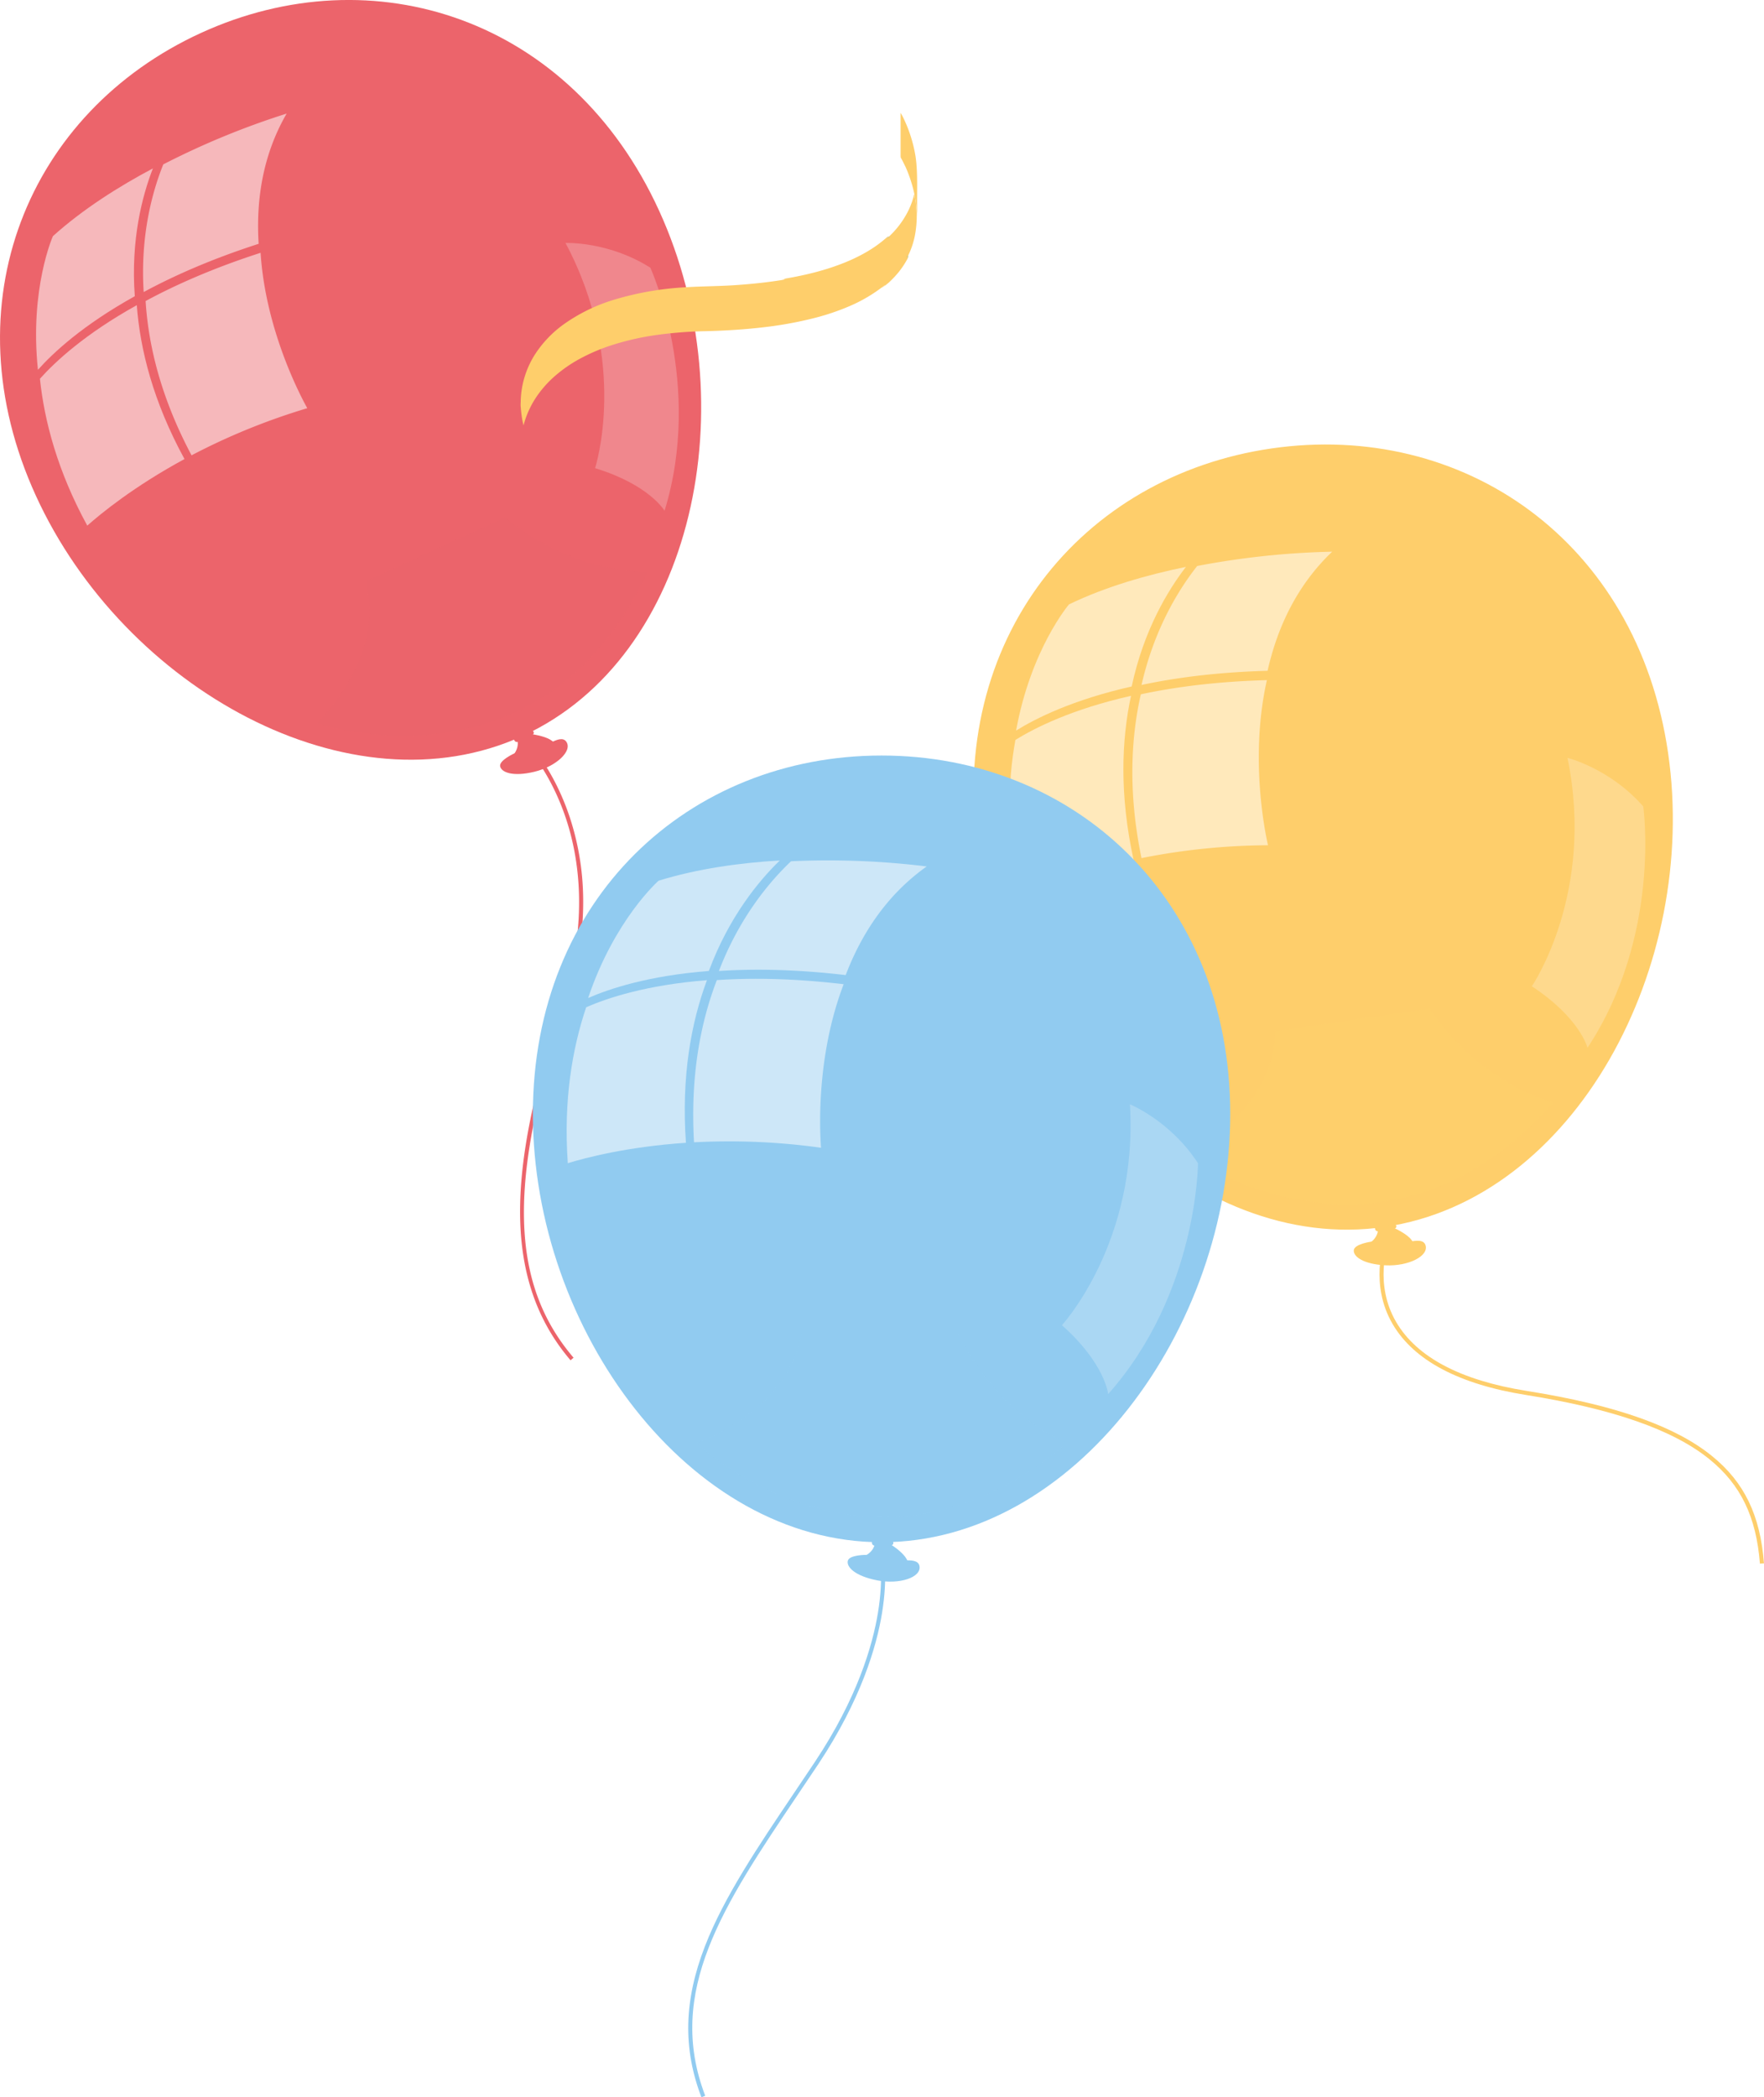 <svg xmlns="http://www.w3.org/2000/svg" xmlns:xlink="http://www.w3.org/1999/xlink" viewBox="0 0 1019.81 1212.1"><defs><style>.cls-1{fill:none;}.cls-2{fill:#068bbc;}.cls-10,.cls-3{fill:#ec646b;}.cls-11,.cls-4{fill:#91cbf0;}.cls-12,.cls-5,.cls-8{fill:#fece6b;}.cls-6{isolation:isolate;}.cls-7,.cls-9{fill:#fff;}.cls-7{opacity:0.54;}.cls-11,.cls-8{opacity:0.16;}.cls-10,.cls-11,.cls-8{mix-blend-mode:multiply;}.cls-9{opacity:0.23;}.cls-10{opacity:0.18;}.cls-12{stroke-miterlimit:10;stroke:url(#Unnamed_Pattern);}</style><pattern id="Unnamed_Pattern" data-name="Unnamed Pattern" width="1343.39" height="1330.33" patternTransform="translate(1379.48 -64.02)" patternUnits="userSpaceOnUse" viewBox="0 0 1343.39 1330.33"><rect class="cls-1" width="1343.39" height="1330.33"/><path class="cls-2" d="M1343.39,544.36a715.1,715.1,0,0,1-150.91,14.42,742.27,742.27,0,0,1-151-17.48A862.4,862.4,0,0,1,895.62,495a1053.92,1053.92,0,0,1-137.71-69.85,1303.58,1303.58,0,0,1-128.22-88.06q-30.84-23.9-60.46-49.48t-58-52.54q-28.41-27-55.59-55.27T402.53,122q-25.89-29.43-50.38-60-12.21-15.27-24-30.79-5.87-7.74-11.57-15.54c-1.89-2.59-3.76-5.19-5.61-7.77L308.28,4.1,307,2.21,305.79.53l.78-.53,1.16,1.68,1.32,1.88,2.72,3.84q2.76,3.87,5.6,7.77,5.69,7.77,11.56,15.53,11.71,15.5,24,30.76,24.42,30.51,50.35,60t53.06,57.7q27.17,28.26,55.56,55.24t58,52.51q29.6,25.51,60.42,49.44a1299.36,1299.36,0,0,0,128.12,88A1053.35,1053.35,0,0,0,896,494.1a861.19,861.19,0,0,0,145.76,46.28,741,741,0,0,0,150.75,17.46,713.87,713.87,0,0,0,150.71-14.4Z"/><path class="cls-3" d="M280.68,102.78q46-8.07,91-18.24-13.43-16.17-26.4-32.63c-8.64-11-17.12-22-25.32-33.18C306.12,46.13,293.11,74.26,280.68,102.78Z"/><path class="cls-4" d="M343.46,178q45.39-10.68,89.89-23.2Q404.78,123.9,377.7,91.71,359.72,134.25,343.46,178Z"/><path class="cls-5" d="M410.11,249.62q44.79-13.08,88.53-28-30.17-29.28-58.92-60Q424,205.1,410.11,249.62Z"/><path class="cls-3" d="M480.59,317.62q44-15.51,86.81-32.86-31.71-27.47-62-56.61Q492,272.37,480.59,317.62Z"/><path class="cls-4" d="M555,381.6q43-18.08,84.65-38.09-33.27-25.36-65.15-52.67Q563.67,335.72,555,381.6Z"/><path class="cls-5" d="M633.42,441q41.82-20.85,81.88-43.74-17.41-11.46-34.49-23.49T647,349.12Q639,394.56,633.42,441Z"/><path class="cls-3" d="M716.1,494.86Q756.34,471,794.41,445q-18.17-10-36-20.72c-3-1.8-5.95-3.56-8.9-5.38l-8.86-5.47-8.81-5.55c-2.93-1.85-5.84-3.75-8.76-5.63-.8,7.63-1.57,15.32-2.26,23s-1.33,15.36-1.92,23.09-1.1,15.43-1.57,23.19S716.45,487.06,716.1,494.86Z"/><path class="cls-4" d="M803.1,542.28c6.38-4.53,12.67-9,18.94-13.67s12.46-9.27,18.6-14,12.25-9.46,18.28-14.24c3-2.38,6-4.8,9-7.22s6-4.85,8.92-7.29l-4.72-2.1c-1.57-.69-3.15-1.39-4.71-2.11l-9.4-4.31L848.66,473c-3.11-1.47-6.2-3-9.31-4.52q-18.57-9.13-36.84-19Q801.22,495.48,803.1,542.28Z"/><path class="cls-5" d="M894.38,582q35.57-30.53,67.92-63.24-39-12.81-77-29.14Q888,535.5,894.38,582Z"/><path class="cls-3" d="M989.61,612.44q8.05-8.55,15.88-17.17c5.22-5.77,10.37-11.61,15.42-17.44s10-11.77,14.94-17.69q3.68-4.46,7.28-8.92c2.41-3,4.79-6,7.16-9l-5-1-5-1.11c-3.33-.76-6.67-1.45-10-2.27l-10-2.39-9.92-2.54Q990.6,527.66,971,521.49,978.25,566.88,989.61,612.44Z"/><path class="cls-4" d="M1088,632.22q3.53-4.71,7-9.42l3.44-4.71,3.4-4.76q6.76-9.54,13.27-19.11c8.66-12.88,17-25.77,24.88-38.9-6.77-.53-13.53-1.27-20.29-2l-10.12-1.23c-.84-.1-1.69-.19-2.53-.31l-2.53-.35-5-.7c-1.68-.23-3.37-.45-5-.7l-5-.78c-3.36-.54-6.73-1-10.08-1.62s-6.71-1.14-10.06-1.75l-10-1.9q3,11,6.36,22.13c2.21,7.37,4.53,14.7,6.93,22.08s4.9,14.68,7.49,22c1.3,3.67,2.61,7.35,4,11S1086.65,628.56,1088,632.22Z"/><path class="cls-5" d="M1188.46,640c7.77-13.54,15.16-27.33,22.15-41.07q5.25-10.4,10.19-20.79l2.46-5.2,2.42-5.24q2.38-5.25,4.72-10.48l-5.08.2-2.54.1-2.55.06-10.17.23c-6.78,0-13.56.1-20.35-.05-13.57-.21-27.13-.75-40.68-1.77A915,915,0,0,0,1188.46,640Z"/><path class="cls-3" d="M1289.19,635.16a907.81,907.81,0,0,0,31.08-87.45c-13.38,2.25-26.81,4.25-40.3,5.71-1.68.19-3.36.41-5,.57l-5.06.5-5.07.49-2.53.24-2.53.2-10.15.8-10.15.6q5.64,10,11.58,19.91t12.15,19.67l3.13,4.91,3.16,4.87q3.18,4.85,6.44,9.7t6.58,9.69C1284.69,628.8,1286.93,632,1289.19,635.16Z"/><path class="cls-5" d="M20,234.21c-.9-.48-12.34-6.31-12.3-6.41-.71,1.77-1.33,3.59-1.92,5.4a131.11,131.11,0,0,0-3.63,13.36A92,92,0,0,0,0,263.81a45,45,0,0,0,2.44,16.88A24.52,24.52,0,0,0,13,293.33l.89.52c.45.21.88.39,1.29.56l.14.06.4.18-.25-.12.57.23.65.24.85.31.65.21c.72.23,1.45.44,2.19.61a42.41,42.41,0,0,0,8.17,1.05,26.81,26.81,0,0,1-1.66-3.66,45.17,45.17,0,0,1-2.37-16.36,90.28,90.28,0,0,1,2-16.7A129.66,129.66,0,0,1,30,247.15c.45-1.42.93-2.83,1.43-4.22.16-.45.8-1.49.74-2,0,0,0-.07,0-.09C32.36,240.52,21,234.72,20,234.21Z"/><path class="cls-5" d="M180.19,272.38c-.49-.12-.89-.21-1.16-.26C179.41,272.19,179.8,272.28,180.19,272.38Z"/><path class="cls-5" d="M180.19,272.38l.24.06-.07,0Z"/><path class="cls-5" d="M179,272.12l-.12,0Z"/><path class="cls-5" d="M161.61,261.68a28.16,28.16,0,0,0-5-2.14c-6.7-2-14.09-.84-20.74.75-11.82,2.83-23.13,7.8-34,13.08-16.23,7.86-32.44,15.82-49.95,20.49-7.45,2-15.47,3.6-23.33,3.32a42.41,42.41,0,0,1-8.17-1.05c-.74-.17-1.47-.38-2.19-.61s-1.44-.48-2.15-.76l-.57-.23.25.12-.4-.18-.14-.06c-.41-.17-.84-.35-1.29-.56,5.93,3.47,12.09,6.59,18.17,9.78,2.46,1.29,4.91,2.66,7.46,3.78a30.16,30.16,0,0,0,4.79,1.66,42.84,42.84,0,0,0,11.51,1.14c11.61-.27,23.09-3.6,33.93-7.51,7.84-2.82,15.52-6.12,23.06-9.66,7-3.29,13.85-6.88,20.91-10.06,9.13-4.11,18.58-7.9,28.41-10a63.77,63.77,0,0,1,6.84-1.14,34,34,0,0,1,10,.27l.12,0c.27.05.67.14,1.16.26l.17,0,.07,0c.62.15,1.37.36,2.2.62l.81.26C176.31,269.2,168.94,265.42,161.61,261.68Z"/><path class="cls-5" d="M218.06,354.35l-1.93-1c-.56-.3-1.12-.58-1.7-.83a69.58,69.58,0,0,1-12.5,1,39.38,39.38,0,0,1-9-1.17c-.71-.18-1.41-.39-2.11-.63h0c-.45-.15-1.11-.38-1.91-.69l-.94-.36.12.06c4.76,2.67,9.59,5.22,14.42,7.78,3.17,1.68,6.32,3.43,9.56,5a30.09,30.09,0,0,0,6.19,2.16,49.14,49.14,0,0,0,15.87.62c1.62-.16,3.24-.38,4.86-.64-.33-.22-.68-.42-1-.61-.83-.47-1.67-.93-2.51-1.39q-4.31-2.35-8.64-4.66C223.85,357.4,221,355.86,218.06,354.35Z"/><path class="cls-5" d="M182.63,273.06c-.83-.26-1.58-.47-2.2-.62l-.24-.06c-.39-.1-.78-.19-1.16-.26l-.12,0a34,34,0,0,0-10-.27,39.64,39.64,0,0,1,1.78,6.72c1.47,8.27,1.28,16.78,1.31,25.14,0,8.6,0,17.33,1.67,25.8,1.43,7.2,4.39,14.41,10.49,18.87a36.2,36.2,0,0,0,3.7,2.3l.94.36c.8.31,1.46.54,1.91.69h0c.7.24,1.4.45,2.11.63a39.38,39.38,0,0,0,9,1.17,27.5,27.5,0,0,1-1.62-3.48,59.06,59.06,0,0,1-3.37-17.25c-.47-6.43-.42-12.89-.44-19.33a155.14,155.14,0,0,0-.81-18.54c-.62-5.06-1.74-10.31-4.49-14.68a17.49,17.49,0,0,0-4.63-5c-.59-.42-1.21-.81-1.84-1.18l-1.29-.74Z"/><path class="cls-4" d="M318.37,1317.82c.43.92,6.09,12.46,6,12.51,1.63-1,3.21-2.07,4.78-3.16a134.08,134.08,0,0,0,10.91-8.51,92.16,92.16,0,0,0,12.09-12.5,45,45,0,0,0,8.17-15,24.48,24.48,0,0,0-.82-16.41c-.13-.32-.27-.63-.4-1s-.47-.84-.7-1.22c0,0,0-.09-.07-.13l-.22-.38a1.73,1.73,0,0,1,.13.24c-.11-.18-.21-.36-.32-.53l-.37-.59-.5-.75-.38-.56c-.45-.61-.91-1.22-1.4-1.8a42.13,42.13,0,0,0-5.9-5.74,26.81,26.81,0,0,1-.87,3.93,45.18,45.18,0,0,1-7.92,14.5A90.34,90.34,0,0,1,329,1293a130.61,130.61,0,0,1-10.8,8.54c-1.21.86-2.43,1.7-3.68,2.52-.39.26-1.53.71-1.77,1.13,0,0-.06,0-.08,0C312.3,1305.38,317.92,1316.85,318.37,1317.82Z"/><path class="cls-4" d="M213.15,1191.21c.32.39.59.69.77.9C213.66,1191.82,213.4,1191.51,213.15,1191.21Z"/><path class="cls-4" d="M213.15,1191.21l-.15-.2,0,.06A1.34,1.34,0,0,1,213.15,1191.21Z"/><path class="cls-4" d="M213.92,1192.11l.08.09Z"/><path class="cls-4" d="M221.59,1210.91a29.26,29.26,0,0,0,2.74,4.73c4.19,5.59,10.77,9.13,17,11.84,11.16,4.83,23.19,7.64,35.08,10,17.7,3.45,35.45,6.81,52.25,13.58,7.15,2.88,14.54,6.41,20.66,11.34a42.13,42.13,0,0,1,5.9,5.74c.49.58,1,1.19,1.4,1.8s.86,1.25,1.25,1.9c.11.17.21.35.32.53a1.73,1.73,0,0,0-.13-.24l.22.38s.05.08.07.13c.23.38.46.79.7,1.22-2.66-6.33-5.72-12.52-8.67-18.72-1.19-2.52-2.33-5.08-3.7-7.51a29.1,29.1,0,0,0-2.84-4.19,43.11,43.11,0,0,0-8.52-7.83c-9.45-6.74-20.63-11-31.65-14.34-8-2.45-16.08-4.42-24.24-6.11-7.58-1.57-15.22-2.81-22.77-4.5-9.77-2.19-19.61-4.83-28.74-9a66.53,66.53,0,0,1-6.15-3.2,33.93,33.93,0,0,1-7.82-6.2l-.08-.09c-.18-.21-.45-.51-.77-.9a1.34,1.34,0,0,0-.11-.14l0-.06c-.41-.49-.88-1.11-1.4-1.82l-.49-.69C214.34,1196.07,218,1203.52,221.59,1210.91Z"/><path class="cls-4" d="M232,1102.91l.94,1.95a18,18,0,0,0,.87,1.69,70.2,70.2,0,0,1,10.59,6.7,40.1,40.1,0,0,1,6.53,6.36c.46.57.89,1.16,1.31,1.77l0,0c.27.4.66,1,1.12,1.71.17.26.35.55.53.85l-.06-.13c-2.21-5-4.54-9.93-6.86-14.87-1.53-3.25-3-6.54-4.68-9.71a30.17,30.17,0,0,0-3.65-5.43,48.86,48.86,0,0,0-12.33-10q-2.1-1.27-4.27-2.41a11.81,11.81,0,0,0,.46,1.11c.38.87.77,1.75,1.17,2.61q2,4.47,4.12,8.91C229.23,1097,230.62,1100,232,1102.91Z"/><path class="cls-4" d="M211.6,1189.19c.52.71,1,1.33,1.4,1.82l.15.2c.25.3.51.61.77.9l.08.09a33.93,33.93,0,0,0,7.82,6.2,38.93,38.93,0,0,1,2.61-6.44c3.78-7.5,9-14.2,14-20.9,5.14-6.89,10.41-13.86,14.14-21.64,3.18-6.63,5.14-14.16,2.93-21.4a35,35,0,0,0-1.58-4c-.18-.3-.36-.59-.53-.85-.46-.73-.85-1.31-1.12-1.71l0,0c-.42-.61-.85-1.2-1.31-1.77a40.1,40.1,0,0,0-6.53-6.36,30.81,30.81,0,0,1-.79,3.77,59,59,0,0,1-7.66,15.81c-3.48,5.43-7.4,10.56-11.25,15.73a157.37,157.37,0,0,0-10.47,15.31c-2.54,4.43-4.8,9.29-5.22,14.44a17.68,17.68,0,0,0,.71,6.78c.22.69.49,1.37.77,2,.19.46.39.91.58,1.37Z"/><path class="cls-5" d="M649.8,560.21c-.13-1.8-.31-3.59-.58-5.37a72.17,72.17,0,0,0-2-9.07,79.23,79.23,0,0,0-2.53-7.53c-.73-1.86-1.52-3.68-2.39-5.47-.47-1-1-2-1.51-2.93l-.21-.37a8.25,8.25,0,0,0,0,1.11c0,.89,0,1.78-.05,2.67q0,4.57,0,9.13c0,3,0,6.09,0,9.14l0,2a14.8,14.8,0,0,0,.07,1.76c.28.47.53,1,.79,1.44.7,1.33,1.34,2.68,2,4q1.35,3.06,2.46,6.22a78.51,78.51,0,0,1,2.31,8c.12.5.22,1,.32,1.5.16.74.31,1.48.44,2.23a.36.36,0,0,0,0,.1c.12.73.24,1.46.35,2.19h0c.1.84.46,4.16.71,8.55.06-2.44.06-4.89.07-7.33C650.07,574.9,650.32,567.51,649.8,560.21Z"/><path class="cls-5" d="M649.26,581q-.33-2.28-.81-4.53a47.89,47.89,0,0,1-3.24,9.2,52.49,52.49,0,0,1-13.08,16.87c-7.13,6.19-15.58,10.73-24.32,14.21-12.41,4.93-25.57,7.86-38.75,9.81-8.46,1.25-17,2.07-25.49,2.61-9.14.57-18.29.55-27.43,1.14a175.82,175.82,0,0,0-41,7.12,100.35,100.35,0,0,0-28.75,13.84,64.77,64.77,0,0,0-17.47,18.29A52.83,52.83,0,0,0,421.48,690a55,55,0,0,0-.49,5.59c0,1-.07,2-.09,3,.05.67.1,1.31.16,1.91,0-.21,0-.4,0-.54,0-.32,0-1.35,0-.85,0,.29,0,.57,0,.86,0,.45.05.89.08,1.34,0,.21,0,.42.06.63.23,2.15.46,3.68.57,4.35.24,1.3.51,2.6.84,3.88.35-1.37.75-2.72,1.21-4.05a54.58,54.58,0,0,1,6.35-12.6,62.93,62.93,0,0,1,10.35-11.69,80.43,80.43,0,0,1,14.65-10.18,109.65,109.65,0,0,1,19.16-8.07A154.7,154.7,0,0,1,498.49,658,237.59,237.59,0,0,1,528,655.65c11.47-.27,22.94-1,34.33-2.37a220.08,220.08,0,0,0,27.57-5,137.05,137.05,0,0,0,21.36-7.16,87.44,87.44,0,0,0,15.79-8.8,61.19,61.19,0,0,0,11.1-10,49.57,49.57,0,0,0,7-10.78,47.72,47.72,0,0,0,3.66-11,63.15,63.15,0,0,0,1.1-11C649.72,585.14,649.36,581.83,649.26,581Z"/></pattern></defs><title>Asset 17</title><g class="cls-6"><g id="Layer_2" data-name="Layer 2"><g id="Layer_1-2" data-name="Layer 1"><path class="cls-5" d="M1017.45,903.68c-2.1-27-11.09-45.65-29.15-60.3-20.94-17-55.65-29.14-106.14-37.18-38.83-6.19-64.75-20-77-40.89-13.5-23-5-46.76-4.92-47l2.21.82c-.08.23-8.18,23,4.76,45,11.9,20.29,37.25,33.65,75.33,39.72,26.4,4.2,48,9.37,65.94,15.78,17.21,6.15,30.73,13.31,41.31,21.9,18.61,15.09,27.87,34.2,30,62Z"/><path class="cls-5" d="M964.37,435.21c17.88,123.27-53.78,257.92-164,273.9s-217.15-92.75-235-216,59.58-218,169.75-233.94S946.49,312,964.37,435.21Z"/><path class="cls-7" d="M685.62,327.62C663.33,332.19,639.31,339,618,349.3c0,0-22,25.76-30.58,72.94,11.42-7.1,32.81-17.82,66.84-25.5C661.22,364.2,675.16,341.19,685.62,327.62Z"/><path class="cls-7" d="M770.18,318.84a466.91,466.91,0,0,0-78.06,8.27c-10.61,13.45-24.81,36.3-32.18,68.76,19.86-4.24,44-7.41,72.88-8.18C738.28,363.39,749.34,338.66,770.18,318.84Z"/><path class="cls-7" d="M653.87,402.14c-34,7.68-55.43,18.4-66.84,25.49-4.5,24.62-5.36,55.07,2.42,90.73,9.58-4.54,32.6-14.33,65.89-21.47C647.15,459.35,648.35,427.78,653.87,402.14Z"/><path class="cls-7" d="M732.42,393.08c-28.9.77-53,3.94-72.88,8.19-5.8,25.55-7.36,57.08.38,94.67a381.94,381.94,0,0,1,73.13-7.43C730.78,478.32,722.69,436.4,732.42,393.08Z"/><path class="cls-8" d="M826.58,582.93C857.49,628,898.26,637,898.26,637,800,748.55,686.1,667.78,686.1,667.78c3.57-1.4,50.69-27.93,51.1-71.88Z"/><path class="cls-9" d="M950,466.06s10.67,74.49-32.23,139.52c0,0-4.17-17.12-32.17-35.57,0,0,36.8-53.73,20.6-132C906.19,438,930.62,444,950,466.06Z"/><path class="cls-5" d="M796.39,708.19s2.39,6.6-6.37,11.38,22.14,8.66,26.54,2.08S802,708,802,708Z"/><path class="cls-5" d="M793.14,704.83s-3,2.34,2.11,4.38,14.57,2.25,11.36-1.81S796.14,703.05,793.14,704.83Z"/><path class="cls-5" d="M807.09,704.36s-8.51,8.21-11.06,7.19-.79-6.38,5.8-8.85S808.35,703.38,807.09,704.36Z"/><path class="cls-5" d="M793,717.57s-9.91,1.29-10.33,4.92,5.31,8.16,18.43,8.79,25.16-5.39,23-11.71-16.78,1.61-21.25-.25S797.07,717.34,793,717.57Z"/><path class="cls-3" d="M329.84,786.16c-19.52-22.86-29.06-50.76-29.17-85.3-.1-31.89,7.57-70.08,24.13-120.19,15.84-47.95,9.93-85.34,2.17-108.27-8.4-24.85-20.72-38.55-20.84-38.68l1.71-1.56c.51.56,12.72,14.11,21.29,39.38a154.57,154.57,0,0,1,8,46.88c.36,20.33-3.05,41.52-10.14,63-33.49,101.32-32.16,160.21,4.6,203.26Z"/><path class="cls-3" d="M381,121.67C432,233,401.66,379.76,302.19,425.31S71.76,397.92,20.8,286.62s-4.12-222,95.36-267.57S330.07,10.38,381,121.67Z"/><path class="cls-7" d="M88.4,97.32c-19.75,10.47-40.51,23.58-57.81,39.16,0,0-13.58,30.36-8.66,77.24,8.8-9.85,26-25.88,56-42.53C75.51,138.56,82.29,113,88.4,97.32Z"/><path class="cls-7" d="M165.72,65.64A458.23,458.23,0,0,0,94.4,95C88.11,110.66,81,136.13,83.07,168.79c17.55-9.5,39.43-19.16,66.47-27.88C148,116.49,151.55,90.1,165.72,65.64Z"/><path class="cls-7" d="M79.08,176.37c-30,16.66-47.18,32.68-56,42.53,2.57,24.46,10.18,53.41,27.38,84.89,7.78-6.93,26.78-22.53,56.2-38.48C88.57,232.18,81,202.08,79.08,176.37Z"/><path class="cls-7" d="M150.65,146.1c-27,8.72-48.92,18.38-66.47,27.88,1.6,25.71,8.85,55.87,26.56,89.17a375.63,375.63,0,0,1,66.9-27.23C172.68,226.94,153.46,189.64,150.65,146.1Z"/><path class="cls-10" d="M292,299.08c41.6,33.92,82.56,31.16,82.56,31.16C312.75,462.61,183,418,183,418c3-2.31,40.07-40.36,28.3-81.92Z"/><path class="cls-9" d="M376,154.73s30.66,67.3,8.2,140.48c0,0-8.67-15-40.17-24.64,0,0,19.83-60.84-17.1-130.15C326.94,140.42,351.64,139.32,376,154.73Z"/><path class="cls-3" d="M298.15,425.56s4.08,5.56-2.86,12.49,23.26,2,25.6-5.38-17.5-8.86-17.5-8.86Z"/><path class="cls-3" d="M294.14,423.29s-2.16,3,3.21,3.54,14.36-1.91,10.21-4.85S296.48,420.78,294.14,423.29Z"/><path class="cls-3" d="M307.17,419s-5.75,10.1-8.44,9.84-2.51-5.79,3-9.95S308.09,417.72,307.17,419Z"/><path class="cls-3" d="M297.52,435.34s-9,4-8.38,7.5,7.27,6.23,19.81,3.19,22.23-12,18.42-17.4-15.38,6.16-20.1,5.64S301.32,434,297.52,435.34Z"/><path class="cls-4" d="M405.51,1212.1c-10.8-28.2-10.14-56,2.08-87.41,11-28.35,30.68-57.57,51.51-88.51,3.93-5.85,8-11.9,12.08-18,24.44-36.78,33.28-67.16,36.4-86.18,3.37-20.58.94-32.64.92-32.76l2.3-.48c.11.5,2.54,12.49-.87,33.47-3.14,19.27-12.07,50-36.79,87.26-4.07,6.13-8.15,12.18-12.09,18-42.69,63.42-76.4,113.52-53.34,173.75Z"/><path class="cls-4" d="M711.23,643.8c0,124.56-90.25,247.52-201.58,247.52s-201.58-123-201.58-247.52,90.25-207.15,201.58-207.15S711.23,519.25,711.23,643.8Z"/><path class="cls-7" d="M450.82,497.3C428.1,498.63,403.35,502,380.74,509c0,0-25.43,22.34-40.73,67.8,12.31-5.39,35-12.92,69.8-15.64C421.42,530,438.51,509.23,450.82,497.3Z"/><path class="cls-7" d="M535.76,500.75a467,467,0,0,0-78.43-3c-12.44,11.79-29.77,32.36-41.72,63.43,20.26-1.35,44.59-1,73.3,2.37C497.8,540.27,512.3,517.38,535.76,500.75Z"/><path class="cls-7" d="M408.7,566.49c-34.78,2.72-57.49,10.25-69.81,15.64-8,23.71-13.21,53.72-10.63,90.13,10.13-3.11,34.32-9.51,68.3-11.79C393.84,622.15,399.56,591.08,408.7,566.49Z"/><path class="cls-7" d="M487.74,568.81c-28.72-3.39-53.05-3.72-73.31-2.37C405,590.9,399,621.88,401.23,660.19a382.3,382.3,0,0,1,73.43,3.15C473.87,652.93,471.89,610.28,487.74,568.81Z"/><path class="cls-11" d="M553.66,770.21c24.12,49,63.18,63.8,63.18,63.8-113.22,96.29-214.38,0-214.38,0,3.73-.88,54.17-20.37,60.89-63.8Z"/><path class="cls-9" d="M692.58,672.26s-.14,75.25-51.93,133.45c0,0-1.67-17.54-26.73-39.82,0,0,44.13-47.89,39.33-127.66C653.25,638.23,676.57,647.68,692.58,672.26Z"/><path class="cls-4" d="M505.81,889.84s1.42,6.87-7.94,10.34,20.66,11.75,26,5.87-12.43-15.61-12.43-15.61Z"/><path class="cls-4" d="M503.07,886s-3.29,1.89,1.46,4.64,14.1,4.31,11.5-.17S506.29,884.71,503.07,886Z"/><path class="cls-4" d="M516.94,887.58s-9.6,6.9-12,5.53.13-6.43,7-7.93S518.33,886.79,516.94,887.58Z"/><path class="cls-4" d="M501.08,898.63s-10-.15-10.93,3.39,4.09,8.84,17,11.34,25.67-1.72,24.42-8.3-16.84-.81-21-3.29S505.17,899,501.08,898.63Z"/><path class="cls-12" d="M529.89,95.94q-.18-2.7-.57-5.37a74,74,0,0,0-2-9.07A79.29,79.29,0,0,0,524.82,74c-.72-1.86-1.52-3.68-2.38-5.47-.48-1-1-2-1.52-2.93l-.21-.37a10.31,10.31,0,0,0-.05,1.11c0,.89,0,1.78,0,2.67,0,3,0,6.09,0,9.13s0,6.09,0,9.14l0,2a17.26,17.26,0,0,0,.07,1.76c.28.47.54,1,.79,1.44.7,1.33,1.34,2.68,2,4,.91,2,1.73,4.11,2.46,6.21a76.18,76.18,0,0,1,2.31,8c.12.5.22,1,.33,1.5.15.74.3,1.48.43,2.23,0,0,0,.06,0,.1.13.73.25,1.46.35,2.19h0c.1.84.46,4.16.71,8.55.07-2.44.06-4.89.07-7.33C530.16,110.63,530.41,103.24,529.89,95.94Z"/><path class="cls-12" d="M529.35,116.72c-.22-1.52-.48-3-.8-4.53a47.25,47.25,0,0,1-3.25,9.2,52.21,52.21,0,0,1-13.08,16.86c-7.13,6.2-15.58,10.74-24.32,14.22-12.41,4.93-25.57,7.86-38.75,9.81-8.45,1.25-17,2.07-25.49,2.61-9.13.57-18.29.55-27.42,1.14a175.91,175.91,0,0,0-41,7.12A100.17,100.17,0,0,0,326.51,187,64.66,64.66,0,0,0,309,205.28a52.83,52.83,0,0,0-7.46,20.41,55,55,0,0,0-.49,5.59c0,1-.07,2-.09,3,.05.67.11,1.31.16,1.91v-.54c0-.32,0-1.35,0-.85l0,.86c0,.44,0,.89.08,1.34l.06.63c.23,2.15.47,3.68.58,4.35.23,1.3.51,2.6.83,3.88.35-1.37.75-2.72,1.22-4.05a54.16,54.16,0,0,1,6.34-12.6,62.62,62.62,0,0,1,10.36-11.69,79.74,79.74,0,0,1,14.65-10.18,108.83,108.83,0,0,1,19.15-8.08,155.82,155.82,0,0,1,24.15-5.51,237.59,237.59,0,0,1,29.55-2.35c11.47-.28,22.94-1,34.33-2.37A220.56,220.56,0,0,0,470,184a136.94,136.94,0,0,0,21.35-7.16,88.13,88.13,0,0,0,15.8-8.8,61.13,61.13,0,0,0,11.09-10,49.2,49.2,0,0,0,7-10.78,47.25,47.25,0,0,0,3.66-11,63.15,63.15,0,0,0,1.1-11C529.81,120.87,529.45,117.56,529.35,116.72Z"/></g></g></g></svg>
